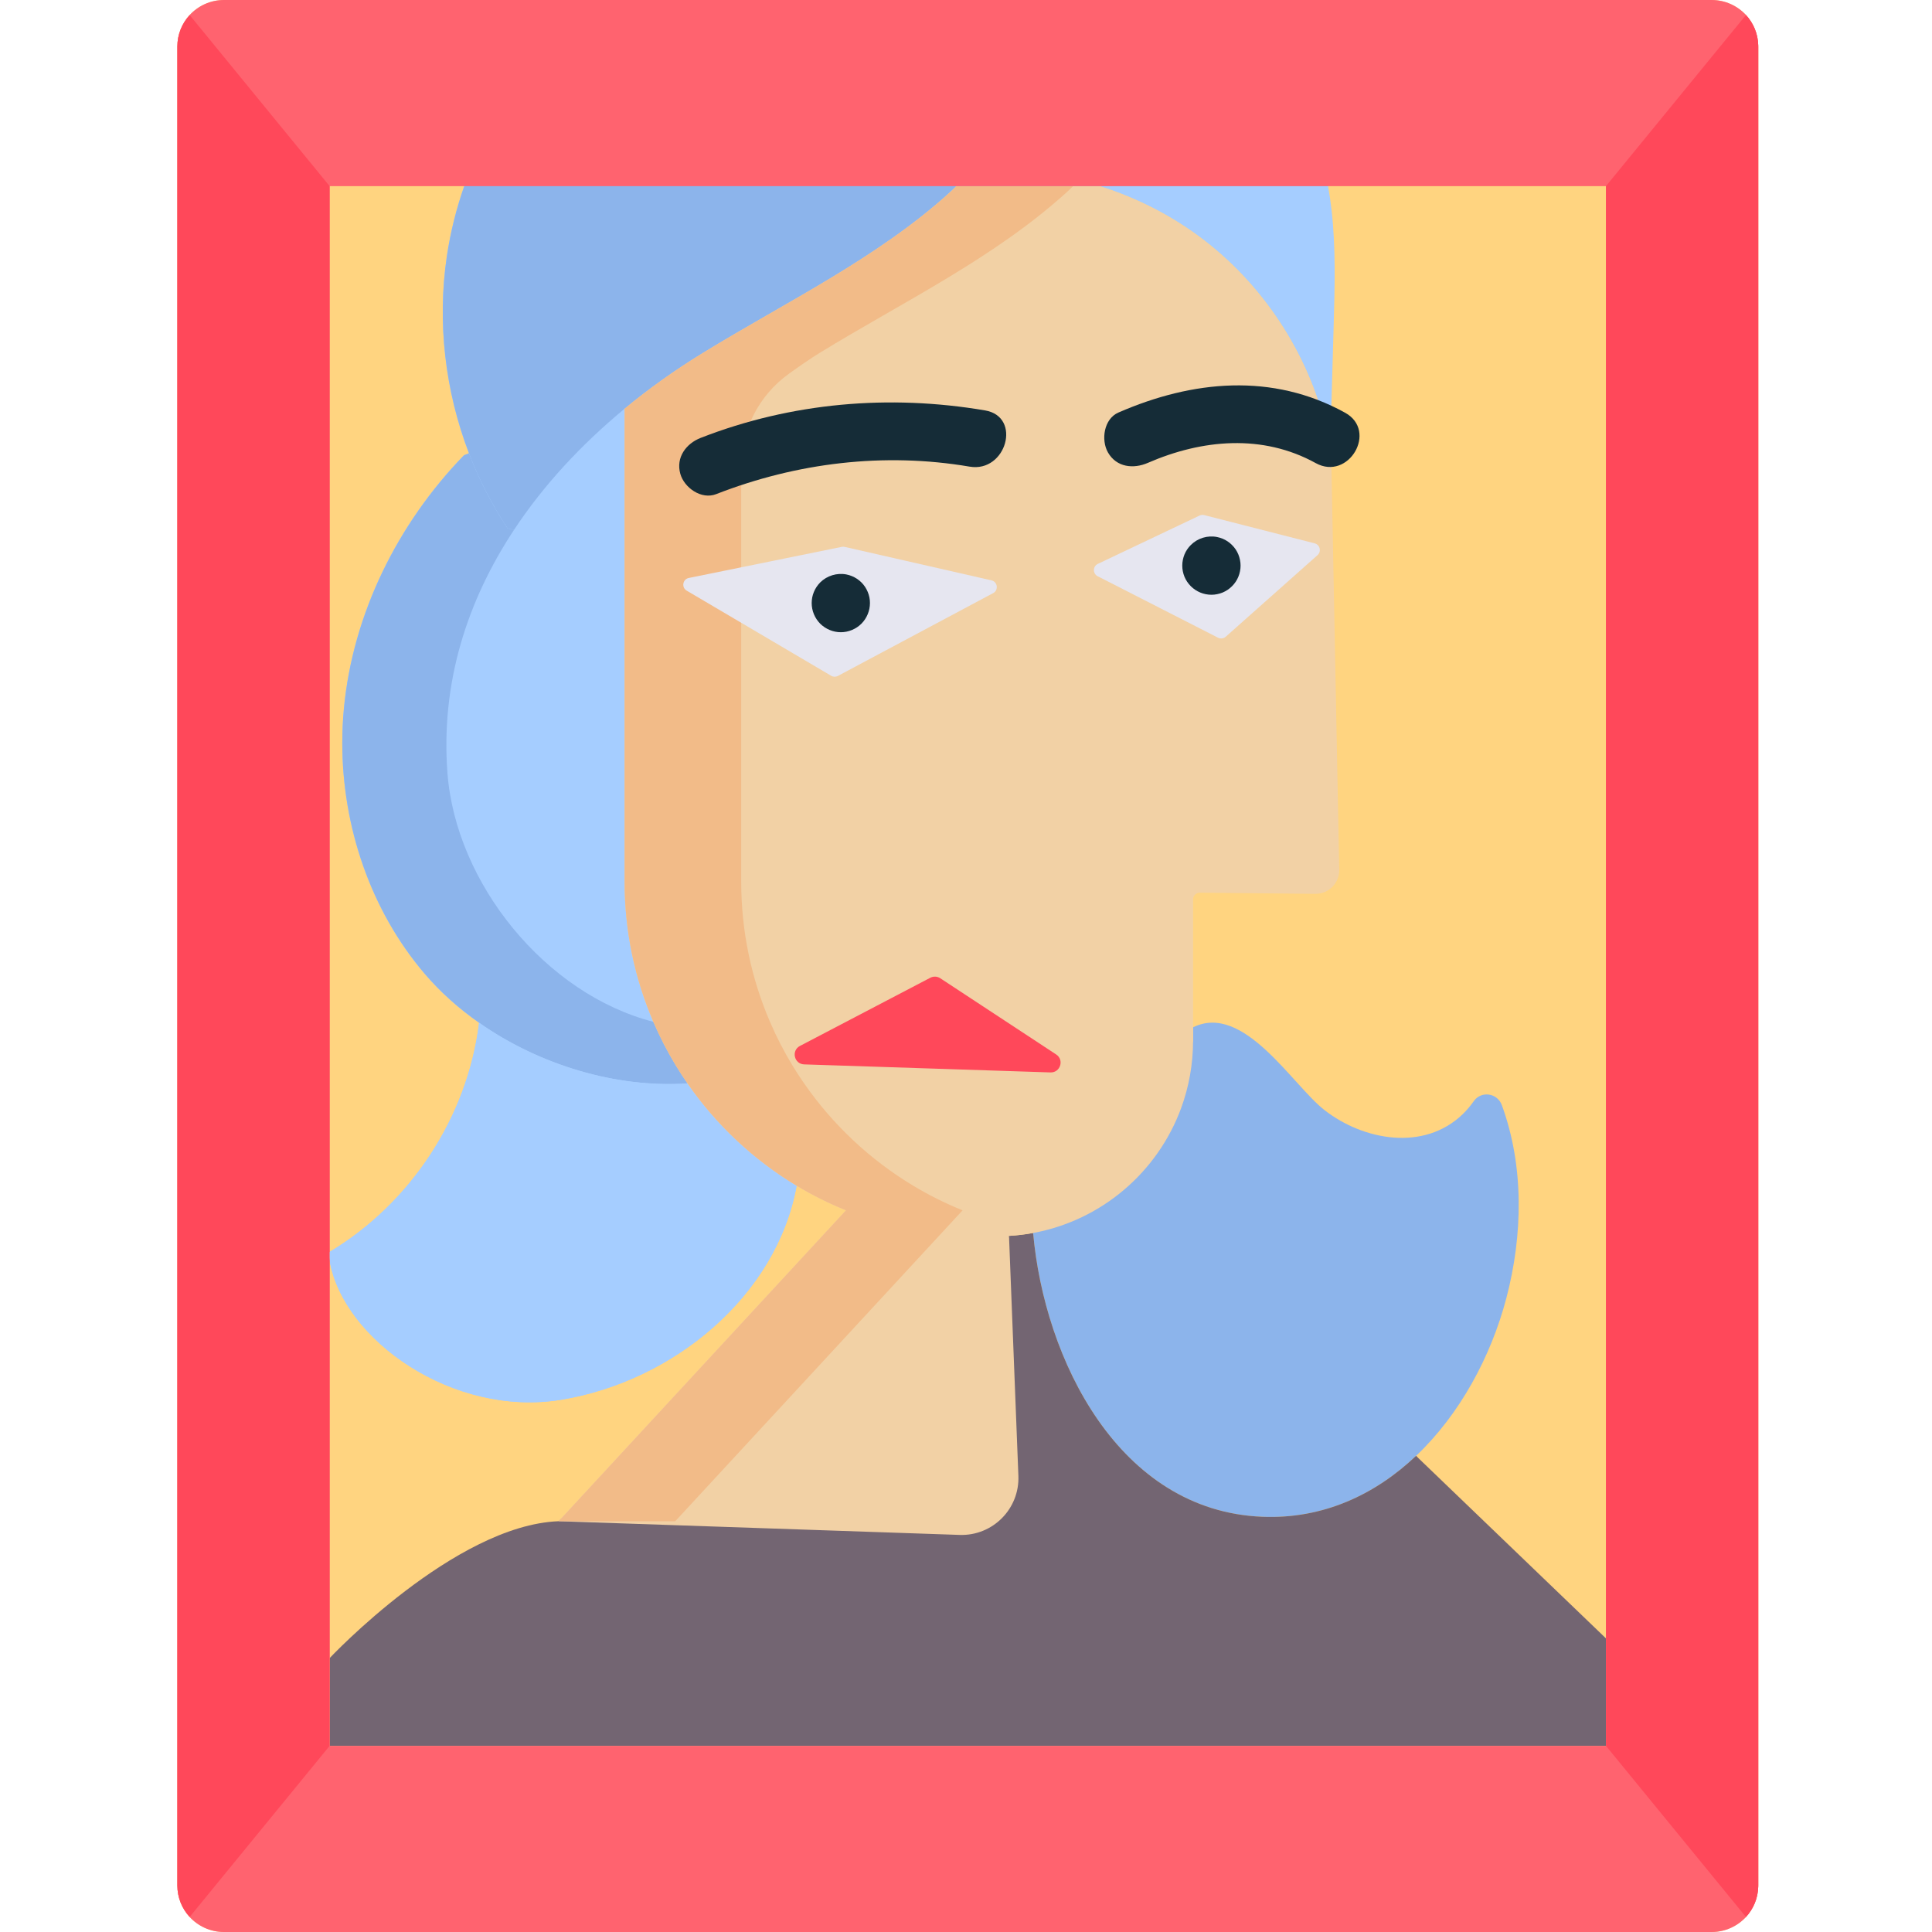 <svg height="512pt" viewBox="-47 0 512 512" width="512pt" xmlns="http://www.w3.org/2000/svg"><path d="m418.953 12.043c-.07-3.113-1.297-5.945-3.254-8.066-2.266-2.441-5.5-3.977-9.098-3.977h-394.238c-3.598 0-6.84 1.535-9.098 3.988-2.031 2.191-3.266 5.141-3.266 8.375v487.273c0 3.234 1.234 6.184 3.266 8.375 2.254 2.453 5.5 3.988 9.098 3.988h394.238c3.594 0 6.832-1.535 9.098-3.977 1.957-2.121 3.184-4.957 3.254-8.066.012-.102.012-.215.012-.32v-487.273c0-.105 0-.219-.012-.32zm0 0" fill="#ffd480"/><path d="m306.438 86.152c-.266 9.23-.535 18.441-.793 27.672-.02.742-.039 1.492-.062 2.234-.203-.121-.41-.234-.629-.34-4.406-20.52-16.305-39.352-32.953-52.117-8.273-6.344-17.68-11.164-27.621-14.277h-37.918c-.527.535-1.051 1.051-1.586 1.535-19.348 17.574-43.32 29.02-65.605 42.68-7.23 4.43-14.246 9.395-20.848 14.867l.102.121 30.906 110.129c0 13.188-28.188 40.754-23.285 52.137 1.723 4.02 3.73 7.891 5.977 11.602.977 1.605 2.008 3.184 3.078 4.727 7.594 10.961 17.465 20.223 28.918 27.117-5.367 29.328-32.695 51.785-62.344 56.699-28.641 4.75-57.824-15.844-61.422-36.859v-2.309c21.531-12.906 36.551-35.809 39.613-60.719l.008-.008c-5.375-3.75-10.238-8.098-14.371-12.922-14.391-16.832-21.891-39.062-21.891-61.223 0-3.07.145-6.141.434-9.199 2.391-25.105 14.266-48.945 31.812-67.055l1.328-.516c-6.336-16.535-8.469-34.707-5.863-52.238.938-6.316 2.496-12.539 4.605-18.566 6.211-17.738 17.266-33.789 31.781-45.75v-3.574h146.113v.352c17.523 1.172 34.191 11.457 43.09 26.59 4.051 6.848 6.523 14.523 7.934 22.383.391 2.145.699 4.297.949 6.461 1.121 10.062.832 20.242.543 30.367zm0 0" fill="#a5cdff"/><path d="m352.18 344.082c-4.051 15.371-12.27 30.699-23.891 41.723-10.816 10.27-24.602 16.801-40.723 16.164-38.117-1.516-57.793-41.734-60.781-75.203v-.012c-27.949-39.465-35.227-57.656-20.328-67.938 29.465-20.328 62.719 23.227 62.719 16.965v-3.535c13.414-6.613 26.312 15.32 34.84 21.953 10.332 8.035 26.32 10.973 36.594 1.094 1.098-1.059 2.078-2.23 2.953-3.477 1.977-2.801 6.262-2.172 7.438 1.051 5.918 16.156 5.602 34.457 1.18 51.215zm0 0" fill="#8cb4eb"/><path d="m378.602 434.191v28.484h-338.25v-23.254s33.121-35.242 60.688-36.281l64.832-58.891 54.547-16.117-3.078-.516c1.02 0 2.039-.031 3.039-.094 2.172-.125 4.316-.383 6.406-.773v.012c2.988 33.469 22.664 73.688 60.781 75.203 16.121.637 29.906-5.895 40.723-16.164l.566.586zm0 0" fill="#736572"/><path d="m206.457 49.324c-.523.535-1.051 1.051-1.586 1.535-19.344 17.574 3.059 82.414-19.223 96.074-7.234 4.43-60.625-44-67.23-38.527-11.238 9.301-21.293 20.035-29.195 32.008l-1.711-.402c-4.129-6.223-7.559-12.906-10.23-19.883-6.336-16.535-8.465-34.707-5.859-52.238.938-6.316 2.492-12.539 4.605-18.566 6.211-17.738 17.266-33.789 31.781-45.75v-3.574h110.258v2.914c6.391 14.898-1.172 35.668-11.609 46.41zm0 0" fill="#8cb4eb"/><path d="m135.199 287.121c-18.82 1.266-39.258-4.871-55.227-16.082-5.375-3.75-10.238-8.094-14.371-12.918-14.391-16.832-21.891-39.062-21.891-61.223 0-3.07.145-6.141.434-9.199 2.391-25.105 14.266-48.945 31.812-67.055l1.328-.516c2.668 6.973 6.098 13.66 10.23 19.883l1.711.402c-12.363 18.719-19.461 40.453-17.648 64.426 2.223 29.352 26.062 58.617 54.566 65.953 1.723 4.016 45.488 1.566 26.676 10.102-1.711.781-18.691 4.684-17.621 6.227zm0 0" fill="#8cb4eb"/><path d="m164.117 314.234c-5.367 29.332-32.695 51.789-62.344 56.703-28.641 4.75-57.824-15.844-61.422-36.859v-2.309c21.531-12.906 36.551-35.809 39.613-60.719l.008-.012c15.969 11.211 36.406 17.348 55.23 16.082 3.363 4.859 30.59-16.195 34.789-12.062 5.273 5.191-12.254 35.34-5.875 39.176zm0 0" fill="#a5cdff"/><path d="m304.945 49.324h-98.484c10.434-10.742 17.996-31.512 11.609-46.41v-2.914h35.852v.352c17.523 1.172 34.191 11.457 43.09 26.59 4.047 6.848 6.52 14.523 7.934 22.383zm0 0" fill="#8cb4eb"/><path d="m301.586 236.879-30.629-.301c-.973-.012-1.77.77-1.781 1.742v37.457c0 6.266-1.113 12.27-3.141 17.824-6.223 17-21.078 29.812-39.25 33.152-2.094.391-4.234.648-6.41.77l.043.609 2.465 62.984c.344 8.75-6.82 15.953-15.57 15.652l-106.273-3.629 76.133-82.371.008-.023c-4.543-1.824-8.91-4.016-13.062-6.508-11.457-6.895-21.324-16.156-28.918-27.117-1.07-1.543-2.102-3.121-3.078-4.727-2.246-3.711-4.254-7.582-5.977-11.602-4.902-11.383-7.621-23.93-7.621-37.117v-125.148l-.105-.121c6.605-5.473 13.621-10.438 20.852-14.867 22.281-13.66 46.254-25.105 65.602-42.68.535-.484 1.062-1 1.586-1.535h37.922c9.941 3.113 19.348 7.934 27.617 14.277 16.648 12.766 28.547 31.598 32.957 52.117.215.105.422.219.629.34.02-.742.039-1.492.062-2.234l.605 30.988 1.656 85.68c.07 3.531-2.789 6.422-6.32 6.387zm0 0" fill="#f2d1a5"/><path d="m131.949 403.141 76.129-82.371.012-.023c-4.543-1.824-8.914-4.016-13.062-6.508-11.457-6.895-21.324-16.156-28.918-27.117-1.07-1.543-2.102-3.121-3.082-4.727-2.246-3.711-4.254-7.582-5.973-11.602-4.906-11.383-7.625-23.93-7.625-37.117v-109.988c0-9.75 4.684-18.914 12.598-24.613 2.926-2.105 5.855-4.129 8.152-5.535 22.281-13.66 46.254-25.105 65.602-42.68.535-.484 1.059-1 1.586-1.535h-30.906c-.527.535-1.051 1.051-1.586 1.535-19.348 17.574-43.32 29.02-65.605 42.68-7.23 4.43-14.246 9.395-20.848 14.867l.102.121v125.148c0 13.188 2.719 25.734 7.625 37.117 1.719 4.02 3.727 7.891 5.973 11.602.98 1.605 2.012 3.184 3.082 4.727 7.59 10.961 17.461 20.223 28.918 27.117 4.148 2.492 8.52 4.684 13.062 6.508l-.012.023-76.129 82.371zm0 0" fill="#f2bb88"/><path d="m135.539 153.168 40.543-8.246c.254-.055.52-.051.77.008l38.891 8.867c1.645.379 1.941 2.594.453 3.391l-41.141 21.941c-.562.297-1.238.285-1.785-.039l-38.293-22.566c-1.438-.848-1.074-3.023.562-3.355zm0 0" fill="#e6e6f0"/><path d="m270.902 136.625c.387-.18.824-.223 1.234-.117l29.262 7.484c1.414.363 1.852 2.16.758 3.129l-24.32 21.617c-.559.5-1.371.602-2.039.262l-31.906-16.293c-1.348-.688-1.32-2.625.047-3.273zm0 0" fill="#e6e6f0"/><path d="m166.113 282.074 65.27 2.129c2.621.082 3.699-3.324 1.512-4.762l-30.723-20.199c-.789-.516-1.793-.566-2.629-.129l-34.547 18.07c-2.363 1.234-1.547 4.805 1.117 4.891zm0 0" fill="#ff485a"/><path d="m378.602 462.676h-338.25v-128.598c-.121-.711-.215-1.422-.277-2.133.094-.051.188-.113.277-.176v-282.445h338.25zm40.352-450.633c-.07-3.113-1.297-5.945-3.254-8.066-2.266-2.441-5.5-3.977-9.098-3.977h-394.238c-3.598 0-6.84 1.535-9.098 3.988-2.031 2.191-3.266 5.141-3.266 8.375v487.273c0 3.234 1.234 6.184 3.266 8.375 2.254 2.453 5.5 3.988 9.098 3.988h394.238c3.594 0 6.832-1.535 9.098-3.977 1.957-2.121 3.184-4.957 3.254-8.066.012-.102.012-.215.012-.32v-487.273c0-.105 0-.219-.012-.32zm0 0" fill="#ff636f"/><path d="m40.352 49.324v413.352l-37.086 45.336c-2.027-2.191-3.266-5.141-3.266-8.375v-487.273c0-3.234 1.238-6.184 3.266-8.375zm0 0" fill="#ff485a"/><path d="m418.953 12.043v487.914c-.07 3.109-1.297 5.941-3.254 8.066l-37.098-45.348v-413.352l37.098-45.348c1.957 2.121 3.184 4.953 3.254 8.066zm0 0" fill="#ff485a"/><g fill="#152c37"><path d="m142.793 130.949c21.367-8.336 44.496-11.137 67.168-7.285 9.727 1.652 13.906-13.234 4.109-14.898-25.391-4.312-51.336-2.098-75.387 7.281-3.871 1.512-6.605 5.191-5.395 9.508 1.035 3.699 5.578 6.926 9.504 5.395zm0 0"/><path d="m257.188 122.668c14.387-6.258 30.426-7.711 44.492.059 8.711 4.812 16.516-8.527 7.801-13.344-19.305-10.664-40.441-8.609-60.09-.055-3.855 1.676-4.66 7.254-2.773 10.57 2.262 3.973 6.77 4.426 10.57 2.77zm0 0"/><path d="m175.832 167.547c-2.039 0-4.027-.832-5.473-2.266-1.43-1.441-2.254-3.43-2.254-5.469 0-.496.051-1.008.145-1.504.102-.496.246-.977.441-1.441.195-.477.434-.918.711-1.34s.605-.812.957-1.176c1.793-1.789 4.461-2.613 6.977-2.109.492.102.977.246 1.453.441.461.195.906.434 1.328.711.422.277.812.605 1.172.957.363.363.684.754.961 1.176s.516.863.711 1.34c.195.461.34.945.441 1.441.105.492.145 1.008.145 1.504 0 2.039-.824 4.027-2.258 5.469-.359.352-.75.68-1.172.957-.422.281-.867.516-1.328.711-.477.195-.961.34-1.453.445-.496.102-1 .152-1.504.152zm0 0"/><path d="m274.039 157.617c-2.039 0-4.027-.824-5.461-2.266-.359-.352-.68-.754-.969-1.176-.277-.41-.516-.863-.711-1.328-.184-.465-.34-.957-.434-1.441-.102-.504-.152-1.008-.152-1.516 0-.504.051-1.008.152-1.504.094-.492.25-.988.434-1.453.195-.461.434-.918.711-1.328.289-.422.609-.824.969-1.172 1.793-1.805 4.449-2.629 6.973-2.113.484.094.98.246 1.445.434.461.195.914.43 1.328.711.422.289.824.605 1.172.969.363.348.684.75.973 1.172.277.414.516.867.707 1.328.188.465.34.961.434 1.453.105.496.156 1 .156 1.504s-.051 1.008-.156 1.516c-.094.484-.246.977-.434 1.441-.191.465-.43.918-.707 1.328-.289.422-.609.824-.973 1.176-.348.359-.75.68-1.172.969-.414.277-.867.516-1.328.711-.465.184-.961.34-1.445.43-.504.105-1.008.156-1.512.156zm0 0"/></g></svg>